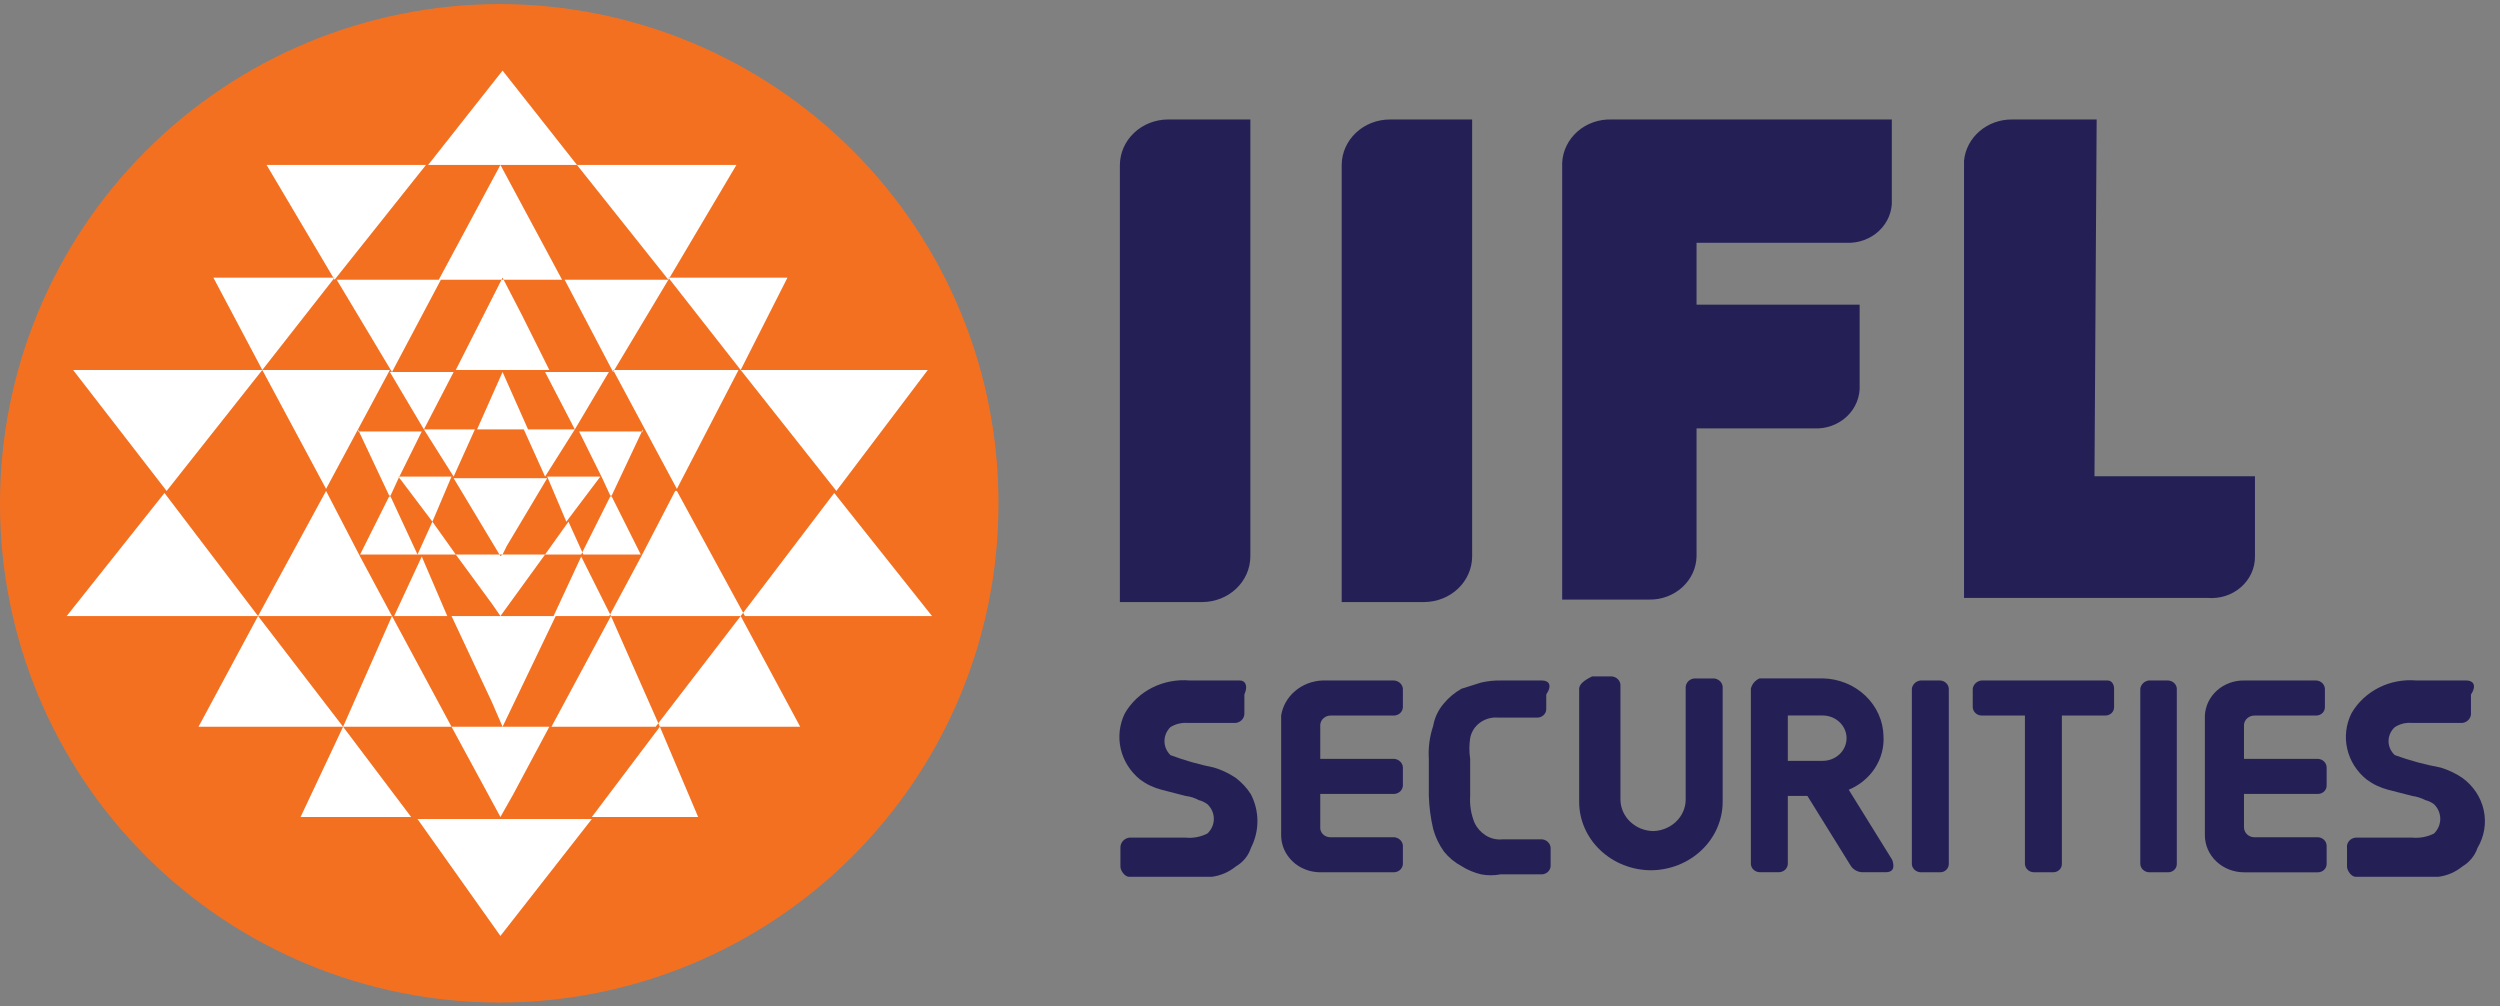 <svg width="77" height="31" viewBox="0 0 77 31" fill="none" xmlns="http://www.w3.org/2000/svg">
<rect x="0" y="0" width="77" height="31" fill="#808080" stroke="none"/>
<path fill-rule="evenodd" clip-rule="evenodd" d="M15.376 0.125C17.4 0.125 19.404 0.524 21.273 1.298C23.142 2.073 24.839 3.209 26.267 4.639C27.696 6.07 28.828 7.769 29.597 9.637C30.367 11.506 30.759 13.507 30.753 15.527C30.753 19.599 29.133 23.503 26.249 26.382C23.365 29.26 19.454 30.878 15.376 30.878C13.357 30.878 11.358 30.481 9.492 29.709C7.627 28.938 5.931 27.807 4.504 26.382C1.62 23.503 2.2467e-05 19.599 2.2467e-05 15.527C-0.003 13.508 0.392 11.508 1.162 9.641C1.933 7.774 3.065 6.077 4.493 4.647C5.921 3.217 7.617 2.081 9.484 1.305C11.351 0.53 13.354 0.128 15.376 0.125Z" fill="#F37021"/>
<path fill-rule="evenodd" clip-rule="evenodd" d="M13.318 16.068L13.907 14.679H12.27L13.318 16.068ZM13.056 13.226L13.972 14.679L14.627 13.226H13.056ZM13.056 13.226L13.972 11.458H12.008L13.056 13.226ZM8.079 11.395L10.043 15.058L12.008 11.395H8.079ZM10.043 15.121L7.948 18.974H12.073L11.091 17.142L10.043 15.121ZM11.026 13.226L12.008 15.31L12.27 14.742L12.99 13.29H11.026V13.226ZM12.008 15.247L11.091 17.079H12.859L12.008 15.247ZM13.318 16.068L12.859 17.079H14.038L13.318 16.068ZM12.073 18.974H13.776L12.99 17.142L12.139 18.974H12.073ZM13.907 22.384L12.073 18.974L10.567 22.384H13.907ZM15.413 18.974L15.151 18.595L14.038 17.079H16.788L15.413 18.974ZM10.305 8.616L13.121 5.079H8.21L10.305 8.616ZM13.514 8.616H10.371L12.073 11.458L13.579 8.616H13.514ZM8.079 11.395L10.305 8.553H6.573L8.079 11.395ZM8.079 11.395H2.251L5.132 15.121L8.079 11.395ZM7.948 18.974L6.114 22.384H10.567L7.948 18.974ZM2.054 18.974H7.948L5.066 15.184L2.054 18.974ZM9.323 25.163H12.663L10.567 22.384L9.258 25.163H9.323ZM17.443 16.068L16.854 14.679H18.491L17.443 16.068ZM17.705 13.226L16.788 14.679L16.133 13.226H17.705ZM17.705 13.226L16.788 11.458H18.753L17.705 13.226ZM22.747 11.395L20.848 15.058L18.884 11.395H22.747ZM20.848 15.121L22.944 18.974H18.766L19.748 17.142L20.796 15.121H20.848ZM19.8 13.226L18.818 15.31L18.556 14.742L17.836 13.29H19.8V13.226ZM18.818 15.247L19.735 17.079H17.901L18.818 15.247ZM17.509 16.068L17.967 17.079H16.788L17.509 16.068ZM18.818 18.974H17.05L17.901 17.142L18.818 18.974ZM16.985 22.384L18.818 18.974L20.324 22.384H16.985ZM15.479 13.226H16.264L15.479 11.458L14.693 13.226H15.479ZM15.479 17.079L15.61 16.814L16.854 14.729H13.972L15.413 17.129L15.479 17.079ZM15.479 22.384L17.116 18.974H13.907L15.151 21.626L15.479 22.384ZM20.586 8.616L17.77 5.079H22.682L20.586 8.616ZM17.378 8.616H20.586L18.884 11.458L17.391 8.616H17.378ZM22.813 11.395L20.586 8.553H24.253L22.813 11.395ZM22.813 11.395H28.576L25.76 15.121L22.813 11.395ZM22.813 18.974L24.646 22.384H20.193L22.813 18.974ZM28.706 18.974H22.813L25.694 15.184L28.706 18.974ZM21.503 25.163H18.229L20.324 22.384L21.503 25.163ZM15.413 5.079H17.77L15.479 2.174L13.187 5.079H15.413ZM15.413 8.616H17.312L15.413 5.079L13.514 8.616H15.413ZM15.413 11.395H16.919L16.068 9.69L15.479 8.553L14.038 11.395H15.413ZM15.413 25.163L15.806 24.468L16.919 22.384H13.907L15.413 25.163ZM15.413 28.826L18.229 25.226H12.859L15.413 28.826Z" fill="white"/>
<path fill-rule="evenodd" clip-rule="evenodd" d="M45.342 3.68H42.81C42.418 3.68 42.042 3.826 41.764 4.088C41.485 4.35 41.327 4.705 41.324 5.077V18.543H43.869C44.258 18.54 44.631 18.392 44.907 18.131C45.182 17.869 45.339 17.516 45.342 17.146V3.68ZM49.628 3.68H58.268V6.144C58.278 6.322 58.248 6.499 58.181 6.665C58.113 6.831 58.01 6.982 57.877 7.108C57.745 7.234 57.586 7.331 57.411 7.395C57.236 7.459 57.049 7.487 56.862 7.478H52.254V9.384H57.277V11.861C57.286 12.039 57.257 12.216 57.189 12.382C57.122 12.548 57.019 12.699 56.886 12.825C56.754 12.95 56.595 13.048 56.42 13.112C56.245 13.176 56.058 13.204 55.87 13.195H52.254V17.133C52.25 17.312 52.21 17.488 52.135 17.652C52.059 17.815 51.951 17.963 51.815 18.087C51.679 18.211 51.52 18.308 51.344 18.373C51.169 18.439 50.982 18.471 50.794 18.467H48.115V5.014C48.132 4.645 48.303 4.298 48.589 4.048C48.875 3.798 49.253 3.666 49.642 3.68H49.628ZM38.511 3.68H35.966C35.576 3.683 35.203 3.831 34.928 4.093C34.652 4.354 34.496 4.708 34.492 5.077V18.543H37.037C37.427 18.54 37.8 18.392 38.075 18.131C38.351 17.869 38.507 17.516 38.511 17.146V3.68ZM64.564 3.68H61.965C61.596 3.678 61.241 3.808 60.968 4.043C60.695 4.278 60.525 4.602 60.492 4.95V18.416H67.993C68.178 18.432 68.366 18.411 68.542 18.355C68.719 18.298 68.881 18.207 69.019 18.087C69.156 17.968 69.266 17.822 69.341 17.66C69.415 17.498 69.454 17.323 69.453 17.146V14.669H64.51L64.577 3.68H64.564Z" fill="#242056"/>
<path fill-rule="evenodd" clip-rule="evenodd" d="M40.731 20.959H42.941C43.01 20.965 43.075 20.993 43.124 21.04C43.173 21.086 43.203 21.148 43.209 21.213V21.785C43.206 21.851 43.176 21.914 43.127 21.961C43.077 22.008 43.011 22.036 42.941 22.039H40.999C40.916 22.035 40.834 22.062 40.772 22.114C40.71 22.167 40.671 22.24 40.664 22.318V23.373H42.941C43.01 23.378 43.075 23.407 43.124 23.454C43.173 23.5 43.203 23.561 43.209 23.627V24.198C43.206 24.265 43.176 24.328 43.127 24.375C43.077 24.422 43.011 24.45 42.941 24.453H40.664V25.469C40.66 25.508 40.665 25.548 40.678 25.586C40.691 25.623 40.712 25.658 40.74 25.688C40.767 25.717 40.801 25.741 40.839 25.758C40.876 25.775 40.917 25.785 40.959 25.787H42.941C43.01 25.792 43.075 25.821 43.124 25.867C43.173 25.914 43.203 25.975 43.209 26.041V26.612C43.206 26.679 43.176 26.741 43.127 26.788C43.077 26.835 43.011 26.863 42.941 26.866H40.664C40.506 26.866 40.349 26.837 40.203 26.779C40.056 26.722 39.923 26.638 39.812 26.532C39.7 26.425 39.611 26.299 39.55 26.161C39.49 26.022 39.459 25.873 39.459 25.723V22.039C39.505 21.747 39.657 21.479 39.89 21.282C40.122 21.085 40.42 20.971 40.731 20.959Z" fill="#242056"/>
<path fill-rule="evenodd" clip-rule="evenodd" d="M69.129 20.959H71.339C71.409 20.962 71.475 20.99 71.525 21.037C71.574 21.084 71.603 21.147 71.607 21.213V21.785C71.607 21.852 71.578 21.917 71.528 21.965C71.478 22.012 71.41 22.039 71.339 22.039H69.45C69.367 22.036 69.286 22.063 69.223 22.115C69.161 22.167 69.122 22.24 69.115 22.319V23.373H71.392C71.462 23.376 71.529 23.404 71.578 23.451C71.628 23.498 71.657 23.561 71.66 23.627V24.199C71.66 24.266 71.632 24.331 71.582 24.378C71.531 24.426 71.463 24.453 71.392 24.453H69.115V25.469C69.113 25.509 69.12 25.549 69.135 25.587C69.149 25.625 69.171 25.659 69.2 25.689C69.228 25.718 69.263 25.742 69.301 25.759C69.34 25.776 69.381 25.785 69.423 25.787H71.392C71.462 25.79 71.529 25.818 71.578 25.865C71.628 25.912 71.657 25.974 71.66 26.041V26.613C71.66 26.68 71.632 26.745 71.582 26.792C71.531 26.84 71.463 26.867 71.392 26.867H69.115C68.957 26.867 68.8 26.837 68.654 26.78C68.508 26.722 68.375 26.638 68.263 26.532C68.151 26.426 68.062 26.3 68.001 26.161C67.941 26.022 67.91 25.873 67.91 25.723V22.039C67.924 21.744 68.059 21.465 68.287 21.263C68.515 21.061 68.817 20.952 69.129 20.959Z" fill="#242056"/>
<path fill-rule="evenodd" clip-rule="evenodd" d="M58.885 21.213V26.612C58.888 26.679 58.917 26.741 58.967 26.788C59.016 26.835 59.083 26.863 59.153 26.866H59.755C59.827 26.866 59.895 26.84 59.945 26.792C59.995 26.744 60.023 26.68 60.023 26.612V21.213C60.02 21.147 59.991 21.084 59.941 21.037C59.892 20.99 59.825 20.962 59.755 20.959H59.153C59.084 20.967 59.021 20.996 58.973 21.042C58.924 21.088 58.893 21.148 58.885 21.213Z" fill="#242056"/>
<path fill-rule="evenodd" clip-rule="evenodd" d="M53.927 21.211V26.61C53.93 26.677 53.959 26.74 54.009 26.787C54.058 26.834 54.125 26.861 54.195 26.864H54.797C54.867 26.861 54.934 26.834 54.983 26.787C55.033 26.74 55.062 26.677 55.065 26.61V24.514H55.668L57.008 26.674C57.05 26.737 57.11 26.788 57.181 26.821C57.252 26.855 57.331 26.87 57.409 26.864H58.079C58.347 26.864 58.347 26.674 58.28 26.483L56.941 24.324C57.275 24.184 57.557 23.952 57.749 23.657C57.94 23.362 58.032 23.018 58.012 22.672C58.002 22.203 57.801 21.757 57.452 21.425C57.102 21.094 56.631 20.903 56.137 20.894H54.195C54.127 20.923 54.068 20.968 54.021 21.023C53.975 21.078 53.943 21.142 53.927 21.211ZM55.065 23.434V22.037H56.137C56.332 22.037 56.52 22.11 56.658 22.242C56.796 22.373 56.874 22.55 56.874 22.736C56.874 22.921 56.796 23.099 56.658 23.23C56.52 23.361 56.332 23.434 56.137 23.434H55.065Z" fill="#242056"/>
<path fill-rule="evenodd" clip-rule="evenodd" d="M48.638 21.214V24.708C48.641 25.263 48.875 25.794 49.289 26.186C49.703 26.579 50.263 26.801 50.848 26.804C51.433 26.801 51.993 26.579 52.407 26.186C52.821 25.794 53.054 25.263 53.058 24.708V21.151C53.052 21.085 53.022 21.024 52.973 20.977C52.924 20.931 52.859 20.902 52.79 20.896H52.187C52.118 20.902 52.054 20.931 52.005 20.977C51.956 21.024 51.925 21.085 51.919 21.151V24.644C51.913 24.895 51.805 25.134 51.618 25.311C51.431 25.488 51.179 25.591 50.915 25.597C50.651 25.591 50.399 25.488 50.212 25.311C50.025 25.134 49.917 24.895 49.91 24.644V21.087C49.904 21.022 49.874 20.96 49.825 20.914C49.776 20.867 49.711 20.839 49.642 20.833H49.039C48.772 20.96 48.638 21.087 48.638 21.214Z" fill="#242056"/>
<path fill-rule="evenodd" clip-rule="evenodd" d="M64.913 20.959H61.028C60.96 20.967 60.897 20.996 60.848 21.042C60.8 21.088 60.769 21.148 60.76 21.213V21.785C60.764 21.851 60.793 21.914 60.842 21.961C60.892 22.008 60.958 22.036 61.028 22.039H62.368V26.612C62.371 26.679 62.4 26.741 62.45 26.788C62.499 26.835 62.566 26.863 62.636 26.866H63.238C63.309 26.866 63.377 26.84 63.428 26.792C63.478 26.744 63.506 26.68 63.506 26.612V22.039H64.846C64.917 22.039 64.985 22.012 65.035 21.964C65.085 21.917 65.114 21.852 65.114 21.785V21.213C65.114 21.086 65.047 20.959 64.913 20.959Z" fill="#242056"/>
<path fill-rule="evenodd" clip-rule="evenodd" d="M65.921 21.213V26.612C65.924 26.679 65.953 26.741 66.003 26.788C66.052 26.835 66.119 26.863 66.189 26.866H66.778C66.849 26.866 66.917 26.84 66.968 26.792C67.018 26.744 67.046 26.68 67.046 26.612V21.213C67.043 21.147 67.013 21.084 66.964 21.037C66.914 20.99 66.848 20.962 66.778 20.959H66.175C66.11 20.97 66.049 21 66.004 21.046C65.958 21.092 65.929 21.15 65.921 21.213Z" fill="#242056"/>
<path fill-rule="evenodd" clip-rule="evenodd" d="M47.491 20.959H46.219C46.016 20.956 45.813 20.977 45.616 21.023L45.013 21.213C44.808 21.33 44.626 21.48 44.477 21.658C44.302 21.859 44.186 22.1 44.142 22.357C44.032 22.685 43.986 23.029 44.008 23.373V24.517C44.019 24.859 44.064 25.199 44.142 25.533C44.21 25.783 44.323 26.019 44.477 26.232C44.623 26.413 44.805 26.564 45.013 26.676C45.198 26.792 45.402 26.878 45.616 26.93C45.815 26.968 46.02 26.968 46.219 26.93H47.491C47.561 26.927 47.627 26.899 47.677 26.852C47.727 26.805 47.756 26.743 47.759 26.676V26.105C47.753 26.039 47.723 25.978 47.674 25.931C47.625 25.885 47.56 25.856 47.491 25.851H46.286C46.097 25.872 45.906 25.827 45.75 25.724C45.604 25.628 45.488 25.496 45.415 25.342C45.309 25.079 45.263 24.798 45.281 24.517V23.373C45.249 23.163 45.249 22.949 45.281 22.738C45.314 22.547 45.422 22.375 45.584 22.257C45.746 22.139 45.949 22.084 46.152 22.103H47.357C47.427 22.1 47.493 22.072 47.543 22.025C47.593 21.978 47.622 21.915 47.625 21.849V21.391C47.826 21.087 47.692 20.959 47.491 20.959Z" fill="#242056"/>
<path fill-rule="evenodd" clip-rule="evenodd" d="M38.193 20.959H36.652C36.249 20.923 35.844 21 35.486 21.18C35.129 21.361 34.836 21.638 34.643 21.975C34.478 22.316 34.434 22.699 34.519 23.066C34.603 23.433 34.812 23.763 35.112 24.008C35.31 24.156 35.538 24.264 35.782 24.326L36.518 24.516C36.66 24.531 36.797 24.575 36.92 24.643C37.018 24.667 37.109 24.711 37.188 24.77C37.251 24.829 37.301 24.899 37.335 24.977C37.369 25.054 37.386 25.137 37.386 25.221C37.386 25.305 37.369 25.388 37.335 25.465C37.301 25.543 37.251 25.613 37.188 25.672C36.983 25.777 36.75 25.821 36.518 25.799H34.777C34.699 25.812 34.629 25.851 34.579 25.91C34.53 25.968 34.505 26.042 34.509 26.117V26.689C34.509 26.816 34.643 27.006 34.777 27.006H36.518C36.786 27.006 37.054 27.006 37.322 27.006C37.595 26.97 37.851 26.86 38.059 26.689C38.285 26.56 38.452 26.356 38.528 26.117C38.66 25.86 38.729 25.577 38.729 25.291C38.729 25.005 38.66 24.722 38.528 24.465C38.405 24.27 38.246 24.098 38.059 23.957C37.854 23.819 37.628 23.712 37.389 23.64C36.932 23.548 36.484 23.42 36.05 23.258C35.932 23.142 35.866 22.988 35.866 22.826C35.866 22.665 35.932 22.511 36.05 22.395C36.208 22.296 36.397 22.252 36.585 22.267H38.059C38.138 22.258 38.211 22.219 38.261 22.16C38.31 22.101 38.334 22.026 38.327 21.95V21.391C38.461 21.086 38.327 20.959 38.193 20.959Z" fill="#242056"/>
<path fill-rule="evenodd" clip-rule="evenodd" d="M75.972 20.959H74.432C74.028 20.923 73.623 21 73.266 21.18C72.909 21.361 72.615 21.638 72.422 21.975C72.255 22.316 72.21 22.7 72.295 23.067C72.379 23.434 72.589 23.765 72.891 24.008C73.089 24.156 73.317 24.264 73.561 24.326L74.298 24.516C74.439 24.535 74.575 24.578 74.7 24.643C74.797 24.667 74.888 24.711 74.968 24.77C75.091 24.891 75.16 25.053 75.16 25.221C75.16 25.39 75.091 25.551 74.968 25.672C74.762 25.776 74.529 25.82 74.298 25.799H72.556C72.516 25.802 72.477 25.813 72.442 25.831C72.406 25.849 72.375 25.873 72.35 25.903C72.325 25.933 72.307 25.967 72.296 26.004C72.285 26.041 72.283 26.079 72.288 26.117V26.689C72.288 26.816 72.422 27.006 72.556 27.006H74.298C74.566 27.006 74.834 27.006 75.101 27.006C75.374 26.97 75.63 26.86 75.838 26.689C76.061 26.556 76.227 26.354 76.307 26.117C76.517 25.764 76.586 25.351 76.499 24.954C76.413 24.557 76.178 24.203 75.838 23.957C75.634 23.819 75.408 23.712 75.168 23.64C74.689 23.551 74.218 23.424 73.762 23.258C73.7 23.203 73.651 23.136 73.618 23.061C73.584 22.987 73.567 22.907 73.567 22.826C73.567 22.746 73.584 22.666 73.618 22.592C73.651 22.517 73.7 22.45 73.762 22.395C73.919 22.294 74.109 22.248 74.298 22.267H75.838C75.918 22.258 75.99 22.219 76.04 22.16C76.09 22.101 76.114 22.026 76.106 21.95V21.391C76.307 21.086 76.146 20.959 75.972 20.959Z" fill="#242056"/>
</svg>
